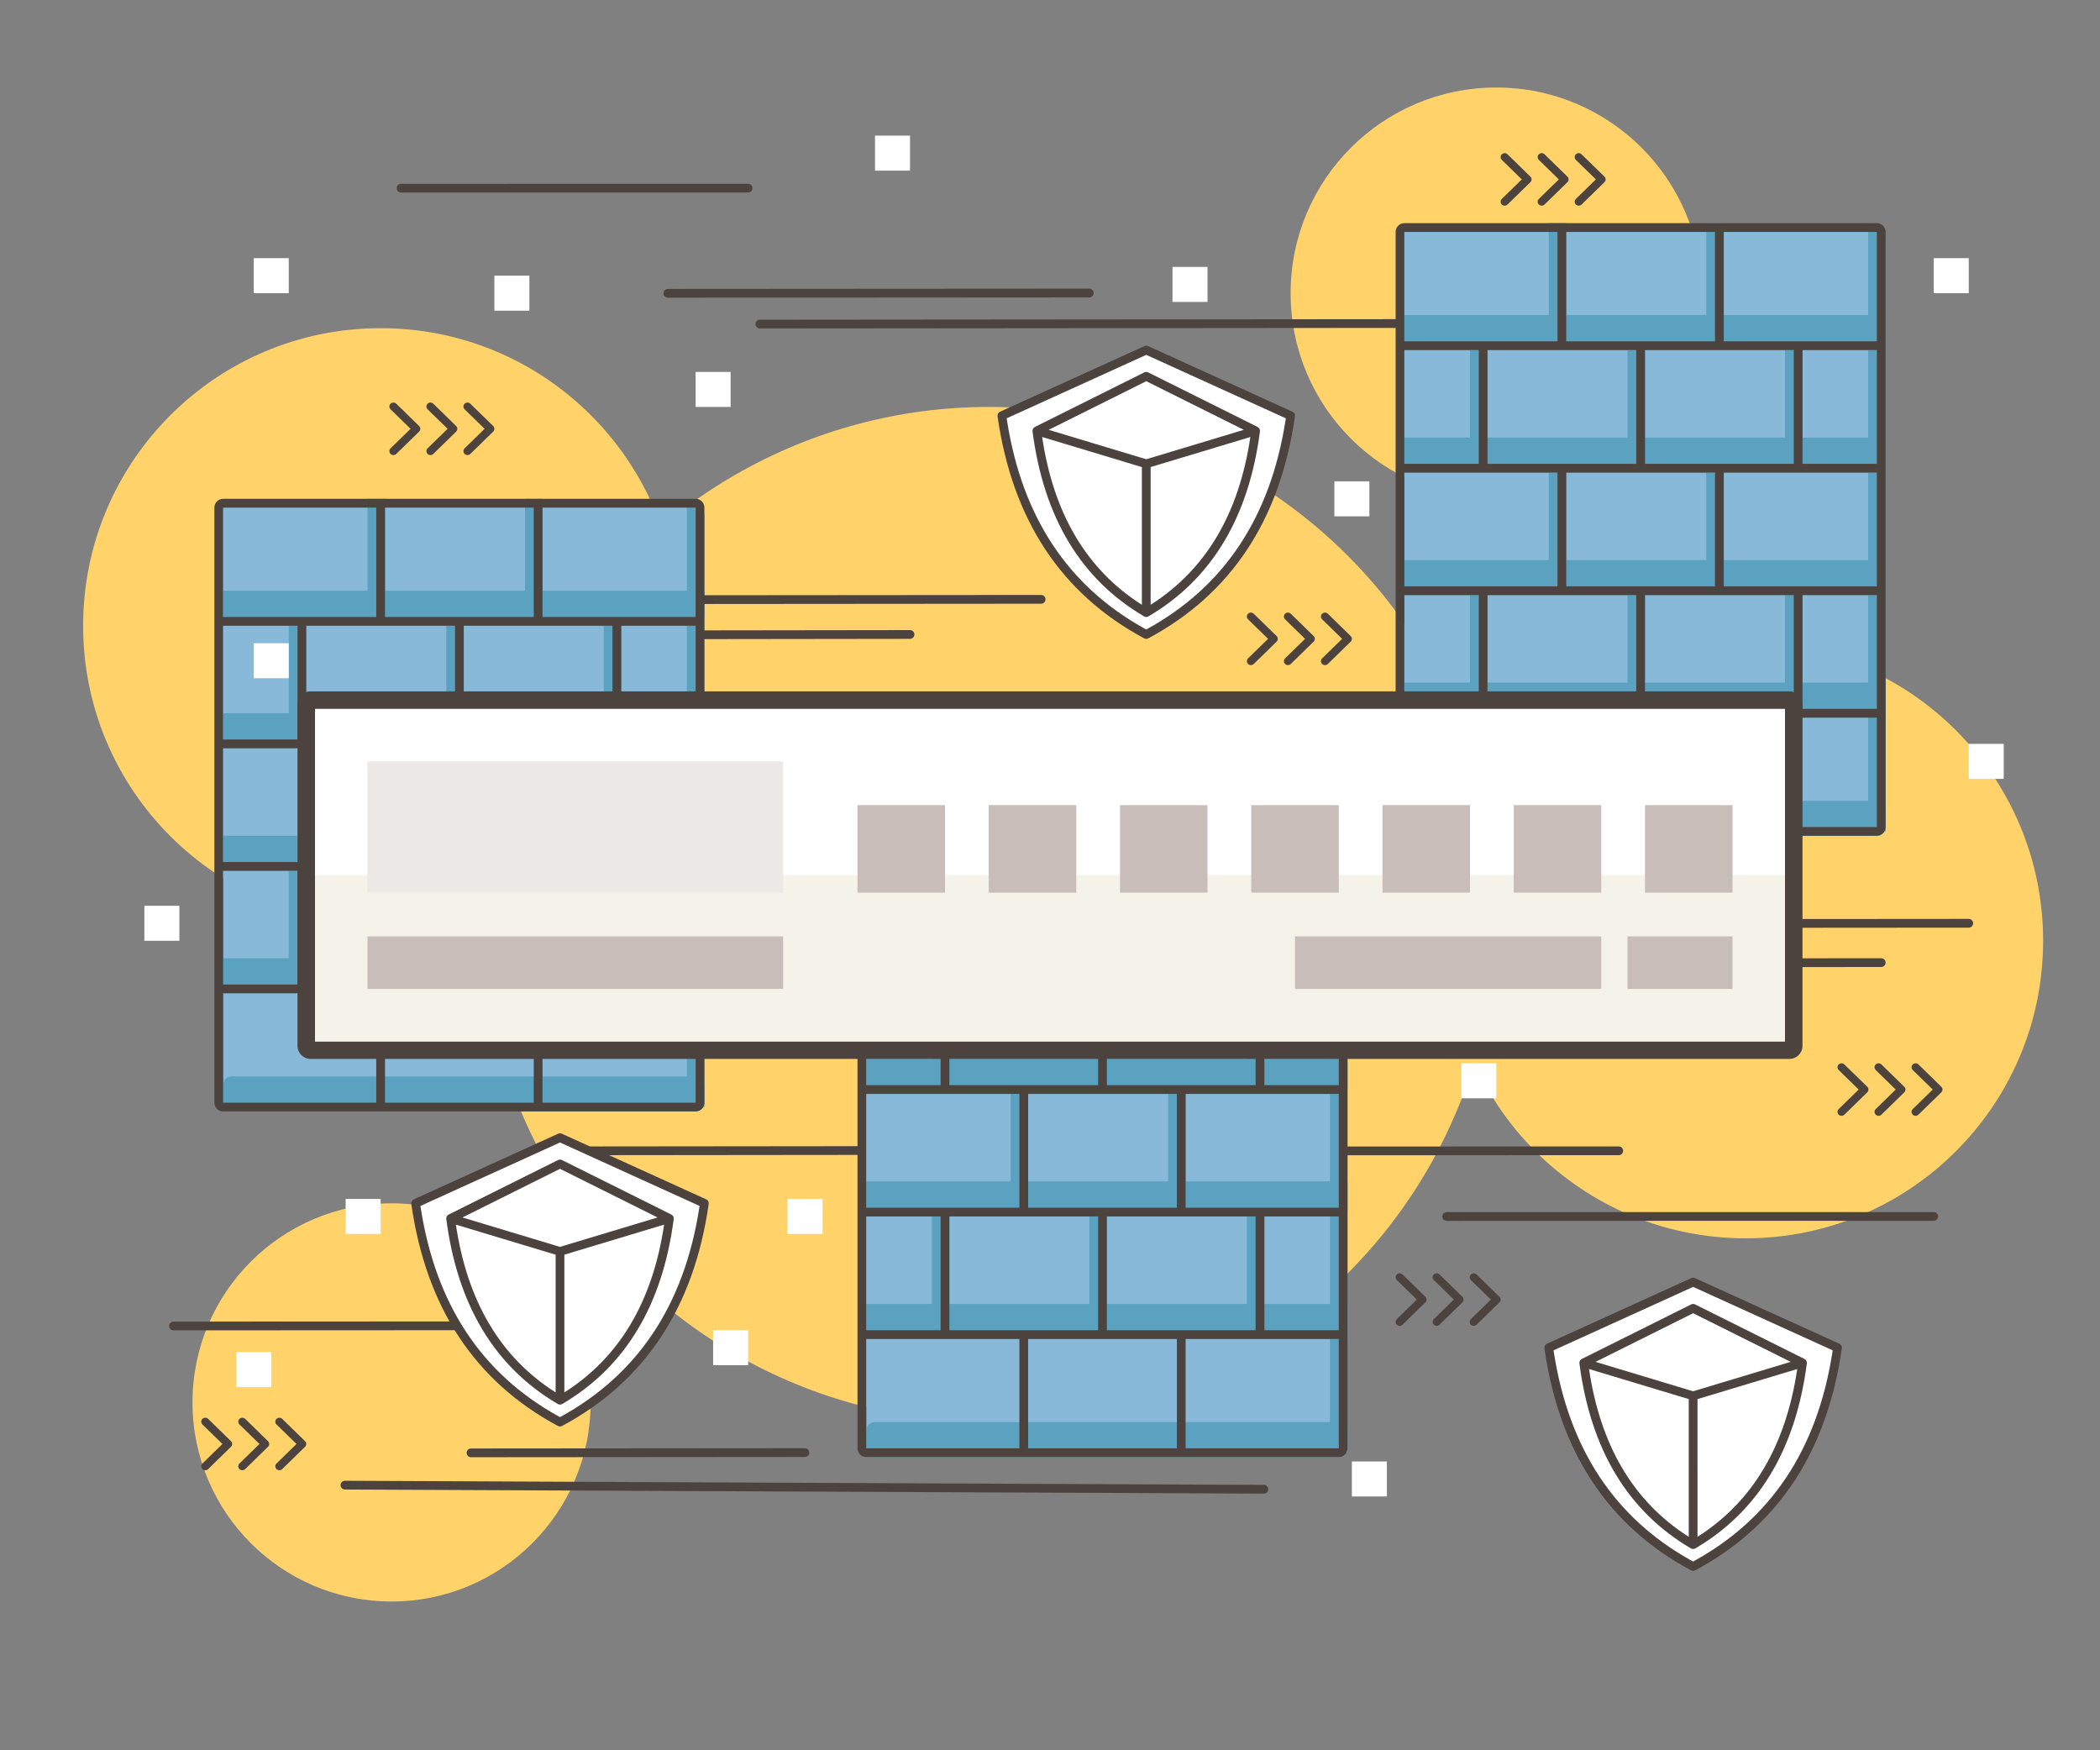 <?xml version="1.0" encoding="UTF-8"?>
<svg width="480px" height="400px" viewBox="0 0 480 400" version="1.1" xmlns="http://www.w3.org/2000/svg" xmlns:xlink="http://www.w3.org/1999/xlink">
    <rect x="0" y="0" width="480" height="400" fill="#808080" stroke="none"/>
    <!-- Generator: Sketch 63.1 (92452) - https://sketch.com -->
    <title>img/PublicSectors</title>
    <desc>Created with Sketch.</desc>
    <g id="img/PublicSectors" stroke="none" stroke-width="1" fill="none" fill-rule="evenodd">
        <circle id="Oval-Copy-11" fill="#FFD36A" cx="226" cy="209" r="116"></circle>
        <circle id="Oval-Copy-12" fill="#FFD36A" cx="342" cy="67" r="47"></circle>
        <circle id="Oval-Copy-15" fill="#FFD36A" cx="399" cy="215" r="68"></circle>
        <circle id="Oval-Copy-16" fill="#FFD36A" cx="89.5" cy="320.5" r="45.5"></circle>
        <circle id="Oval-Copy-13" fill="#FFD36A" cx="87" cy="143" r="68"></circle>
        <g id="wall" transform="translate(196, 193)">
            <rect id="Rectangle" fill="#88B9D8" x="2" y="1" width="108" height="139"></rect>
            <rect id="Rectangle-Copy-6" fill="#5AA2BF" x="2" y="21" width="110" height="8"></rect>
            <rect id="Rectangle-Copy-47" fill="#5AA2BF" x="35" y="0" width="4" height="27"></rect>
            <rect id="Rectangle-Copy-54" fill="#5AA2BF" x="35" y="57" width="4" height="27"></rect>
            <rect id="Rectangle-Copy-50" fill="#5AA2BF" x="17" y="29" width="4" height="27"></rect>
            <rect id="Rectangle-Copy-58" fill="#5AA2BF" x="17" y="85" width="4" height="27"></rect>
            <rect id="Rectangle-Copy-48" fill="#5AA2BF" x="71" y="0" width="4" height="27"></rect>
            <rect id="Rectangle-Copy-55" fill="#5AA2BF" x="71" y="57" width="4" height="27"></rect>
            <rect id="Rectangle-Copy-51" fill="#5AA2BF" x="53" y="29" width="4" height="27"></rect>
            <rect id="Rectangle-Copy-59" fill="#5AA2BF" x="53" y="85" width="4" height="27"></rect>
            <path d="M108,0 C110.209,-4.05812251e-16 112,1.791 112,4 L112,27 L112,27 L108,27 L108,0 Z" id="Rectangle-Copy-49" fill="#5AA2BF"></path>
            <rect id="Rectangle-Copy-56" fill="#5AA2BF" x="108" y="57" width="4" height="27"></rect>
            <rect id="Rectangle-Copy-57" fill="#5AA2BF" x="108" y="112" width="4" height="27"></rect>
            <rect id="Rectangle-Copy-52" fill="#5AA2BF" x="89" y="29" width="4" height="27"></rect>
            <rect id="Rectangle-Copy-60" fill="#5AA2BF" x="89" y="85" width="4" height="27"></rect>
            <rect id="Rectangle-Copy-53" fill="#5AA2BF" x="108" y="29" width="4" height="27"></rect>
            <rect id="Rectangle-Copy-61" fill="#5AA2BF" x="108" y="85" width="4" height="27"></rect>
            <rect id="Rectangle-Copy-43" fill="#5AA2BF" x="2" y="49" width="110" height="8"></rect>
            <rect id="Rectangle-Copy-44" fill="#5AA2BF" x="2" y="77" width="110" height="8"></rect>
            <rect id="Rectangle-Copy-45" fill="#5AA2BF" x="2" y="105" width="110" height="8"></rect>
            <rect id="Rectangle-Copy-46" fill="#5AA2BF" x="2" y="132" width="110" height="8" rx="2"></rect>
            <path d="M110,0 C111.105,0 112,0.895 112,2 L112,2 L112,138 C112,139.105 111.105,140 110,140 L110,140 L2,140 C0.895,140 0,139.105 0,138 L0,138 L0,2 C0,0.895 0.895,0 2,0 L2,0 Z M110,113 L2,113 L2,138 L37,138 L37,113 L39,113 L39,138 L73,138 L73,113 L75,113 L75,138 L110,138 L110,113 Z M110,111 L110,85 L93,85 L93,111 L110,111 Z M37,57 L2,57 L2,83 L37,83 L37,57 Z M73,57 L39,57 L39,83 L73,83 L73,57 Z M110,57 L75,57 L75,83 L110,83 L110,57 Z M110,29 L93,29 L93,55 L110,55 L110,29 Z M91,29 L57,29 L57,55 L91,55 L91,29 Z M55,29 L21,29 L21,55 L55,55 L55,29 Z M19,29 L2,29 L2,55 L19,55 L19,29 Z M37,2 L2,2 L2,27 L37,27 L37,2 Z M73,2 L39,2 L39,27 L73,27 L73,2 Z M110,2 L75,2 L75,27 L110,27 L110,2 Z M91,85 L57,85 L57,111 L55,111 L55,85 L21,85 L21,111 L19,111 L19,85 L2,85 L2,111 L91,111 L91,85 Z" id="Combined-Shape" fill="#4C433F" fill-rule="nonzero"></path>
        </g>
        <g id="wall-copy" transform="translate(319, 51)">
            <rect id="Rectangle" fill="#88B9D8" x="2" y="1" width="108" height="139"></rect>
            <rect id="Rectangle-Copy-6" fill="#5AA2BF" x="2" y="21" width="110" height="8"></rect>
            <rect id="Rectangle-Copy-47" fill="#5AA2BF" x="35" y="0" width="4" height="27"></rect>
            <rect id="Rectangle-Copy-54" fill="#5AA2BF" x="35" y="57" width="4" height="27"></rect>
            <rect id="Rectangle-Copy-50" fill="#5AA2BF" x="17" y="29" width="4" height="27"></rect>
            <rect id="Rectangle-Copy-58" fill="#5AA2BF" x="17" y="85" width="4" height="27"></rect>
            <rect id="Rectangle-Copy-48" fill="#5AA2BF" x="71" y="0" width="4" height="27"></rect>
            <rect id="Rectangle-Copy-55" fill="#5AA2BF" x="71" y="57" width="4" height="27"></rect>
            <rect id="Rectangle-Copy-51" fill="#5AA2BF" x="53" y="29" width="4" height="27"></rect>
            <rect id="Rectangle-Copy-59" fill="#5AA2BF" x="53" y="85" width="4" height="27"></rect>
            <path d="M108,0 C110.209,-4.05812251e-16 112,1.791 112,4 L112,27 L112,27 L108,27 L108,0 Z" id="Rectangle-Copy-49" fill="#5AA2BF"></path>
            <rect id="Rectangle-Copy-56" fill="#5AA2BF" x="108" y="57" width="4" height="27"></rect>
            <rect id="Rectangle-Copy-57" fill="#5AA2BF" x="108" y="112" width="4" height="27"></rect>
            <rect id="Rectangle-Copy-52" fill="#5AA2BF" x="89" y="29" width="4" height="27"></rect>
            <rect id="Rectangle-Copy-60" fill="#5AA2BF" x="89" y="85" width="4" height="27"></rect>
            <rect id="Rectangle-Copy-53" fill="#5AA2BF" x="108" y="29" width="4" height="27"></rect>
            <rect id="Rectangle-Copy-61" fill="#5AA2BF" x="108" y="85" width="4" height="27"></rect>
            <rect id="Rectangle-Copy-43" fill="#5AA2BF" x="2" y="49" width="110" height="8"></rect>
            <rect id="Rectangle-Copy-44" fill="#5AA2BF" x="2" y="77" width="110" height="8"></rect>
            <rect id="Rectangle-Copy-45" fill="#5AA2BF" x="2" y="105" width="110" height="8"></rect>
            <rect id="Rectangle-Copy-46" fill="#5AA2BF" x="2" y="132" width="110" height="8" rx="2"></rect>
            <path d="M110,0 C111.105,0 112,0.895 112,2 L112,2 L112,138 C112,139.105 111.105,140 110,140 L110,140 L2,140 C0.895,140 0,139.105 0,138 L0,138 L0,2 C0,0.895 0.895,0 2,0 L2,0 Z M110,113 L2,113 L2,138 L37,138 L37,113 L39,113 L39,138 L73,138 L73,113 L75,113 L75,138 L110,138 L110,113 Z M110,111 L110,85 L93,85 L93,111 L110,111 Z M37,57 L2,57 L2,83 L37,83 L37,57 Z M73,57 L39,57 L39,83 L73,83 L73,57 Z M110,57 L75,57 L75,83 L110,83 L110,57 Z M110,29 L93,29 L93,55 L110,55 L110,29 Z M91,29 L57,29 L57,55 L91,55 L91,29 Z M55,29 L21,29 L21,55 L55,55 L55,29 Z M19,29 L2,29 L2,55 L19,55 L19,29 Z M37,2 L2,2 L2,27 L37,27 L37,2 Z M73,2 L39,2 L39,27 L73,27 L73,2 Z M110,2 L75,2 L75,27 L110,27 L110,2 Z M91,85 L57,85 L57,111 L55,111 L55,85 L21,85 L21,111 L19,111 L19,85 L2,85 L2,111 L91,111 L91,85 Z" id="Combined-Shape" fill="#4C433F" fill-rule="nonzero"></path>
        </g>
        <g id="wall-copy-2" transform="translate(49, 114)">
            <rect id="Rectangle" fill="#88B9D8" x="2" y="1" width="108" height="139"></rect>
            <rect id="Rectangle-Copy-6" fill="#5AA2BF" x="2" y="21" width="110" height="8"></rect>
            <rect id="Rectangle-Copy-47" fill="#5AA2BF" x="35" y="0" width="4" height="27"></rect>
            <rect id="Rectangle-Copy-54" fill="#5AA2BF" x="35" y="57" width="4" height="27"></rect>
            <rect id="Rectangle-Copy-50" fill="#5AA2BF" x="17" y="29" width="4" height="27"></rect>
            <rect id="Rectangle-Copy-58" fill="#5AA2BF" x="17" y="85" width="4" height="27"></rect>
            <rect id="Rectangle-Copy-48" fill="#5AA2BF" x="71" y="0" width="4" height="27"></rect>
            <rect id="Rectangle-Copy-55" fill="#5AA2BF" x="71" y="57" width="4" height="27"></rect>
            <rect id="Rectangle-Copy-51" fill="#5AA2BF" x="53" y="29" width="4" height="27"></rect>
            <rect id="Rectangle-Copy-59" fill="#5AA2BF" x="53" y="85" width="4" height="27"></rect>
            <path d="M108,0 C110.209,-4.05812251e-16 112,1.791 112,4 L112,27 L112,27 L108,27 L108,0 Z" id="Rectangle-Copy-49" fill="#5AA2BF"></path>
            <rect id="Rectangle-Copy-56" fill="#5AA2BF" x="108" y="57" width="4" height="27"></rect>
            <rect id="Rectangle-Copy-57" fill="#5AA2BF" x="108" y="112" width="4" height="27"></rect>
            <rect id="Rectangle-Copy-52" fill="#5AA2BF" x="89" y="29" width="4" height="27"></rect>
            <rect id="Rectangle-Copy-60" fill="#5AA2BF" x="89" y="85" width="4" height="27"></rect>
            <rect id="Rectangle-Copy-53" fill="#5AA2BF" x="108" y="29" width="4" height="27"></rect>
            <rect id="Rectangle-Copy-61" fill="#5AA2BF" x="108" y="85" width="4" height="27"></rect>
            <rect id="Rectangle-Copy-43" fill="#5AA2BF" x="2" y="49" width="110" height="8"></rect>
            <rect id="Rectangle-Copy-44" fill="#5AA2BF" x="2" y="77" width="110" height="8"></rect>
            <rect id="Rectangle-Copy-45" fill="#5AA2BF" x="2" y="105" width="110" height="8"></rect>
            <rect id="Rectangle-Copy-46" fill="#5AA2BF" x="2" y="132" width="110" height="8" rx="2"></rect>
            <path d="M110,0 C111.105,0 112,0.895 112,2 L112,2 L112,138 C112,139.105 111.105,140 110,140 L110,140 L2,140 C0.895,140 0,139.105 0,138 L0,138 L0,2 C0,0.895 0.895,0 2,0 L2,0 Z M110,113 L2,113 L2,138 L37,138 L37,113 L39,113 L39,138 L73,138 L73,113 L75,113 L75,138 L110,138 L110,113 Z M110,111 L110,85 L93,85 L93,111 L110,111 Z M37,57 L2,57 L2,83 L37,83 L37,57 Z M73,57 L39,57 L39,83 L73,83 L73,57 Z M110,57 L75,57 L75,83 L110,83 L110,57 Z M110,29 L93,29 L93,55 L110,55 L110,29 Z M91,29 L57,29 L57,55 L91,55 L91,29 Z M55,29 L21,29 L21,55 L55,55 L55,29 Z M19,29 L2,29 L2,55 L19,55 L19,29 Z M37,2 L2,2 L2,27 L37,27 L37,2 Z M73,2 L39,2 L39,27 L73,27 L73,2 Z M110,2 L75,2 L75,27 L110,27 L110,2 Z M91,85 L57,85 L57,111 L55,111 L55,85 L21,85 L21,111 L19,111 L19,85 L2,85 L2,111 L91,111 L91,85 Z" id="Combined-Shape" fill="#4C433F" fill-rule="nonzero"></path>
        </g>
        <g id="Group-2" transform="translate(229, 80)">
            <path d="M33,0 C51.667,10 62.667,26.667 66,50 L33,65 L0,50 C3.333,26.667 14.333,10 33,0 Z" id="Triangle" fill="#FFFFFF" transform="translate(33, 32.5) scale(1, -1) translate(-33, -32.5) "></path>
            <path d="M32.528,-0.881 C13.571,9.274 2.387,26.22 -0.99,49.859 C-1.053,50.298 -0.818,50.727 -0.414,50.91 L32.586,65.91 C32.849,66.03 33.151,66.03 33.414,65.91 L66.414,50.91 C66.818,50.727 67.053,50.298 66.99,49.859 C63.613,26.22 52.429,9.274 33.472,-0.881 C33.177,-1.04 32.823,-1.04 32.528,-0.881 Z M33,1.137 L33.077,1.179 C50.756,10.855 61.321,26.688 64.804,48.768 L64.901,49.4 L33,63.901 L1.098,49.4 L1.196,48.768 C4.643,26.918 15.025,11.186 32.373,1.483 L33,1.137 Z" id="Triangle" fill="#4C433F" fill-rule="nonzero" transform="translate(33, 32.5) scale(1, -1) translate(-33, -32.5) "></path>
            <path d="M33.446,5.105 L58.446,17.567 C58.828,17.757 59.047,18.168 58.992,18.591 C56.428,38.267 47.929,52.389 33.507,60.862 C33.194,61.046 32.806,61.046 32.493,60.862 C18.071,52.389 9.572,38.267 7.008,18.591 C6.953,18.168 7.172,17.757 7.554,17.567 L32.554,5.105 C32.835,4.965 33.165,4.965 33.446,5.105 Z M9.206,19.869 L9.174,19.655 C11.761,37.36 19.365,50.188 32,58.217 L32,26.742 L9.206,19.869 Z M56.794,19.87 L34,26.742 L34.001,58.216 C46.584,50.22 54.178,37.463 56.794,19.87 Z M33,7.118 L10.702,18.232 L33,24.955 L55.298,18.232 L33,7.118 Z" id="Combined-Shape" fill="#4C433F" fill-rule="nonzero"></path>
        </g>
        <g id="Group-2-Copy-2" transform="translate(94, 259)">
            <path d="M34,1 C52.667,11 63.667,27.667 67,51 L34,66 L1,51 C4.333,27.667 15.333,11 34,1 Z" id="Triangle" fill="#FFFFFF" transform="translate(34, 33.5) scale(1, -1) translate(-34, -33.5) "></path>
            <path d="M33.528,0.119 C14.571,10.274 3.387,27.22 0.01,50.859 C-0.053,51.298 0.182,51.727 0.586,51.91 L33.586,66.91 C33.849,67.03 34.151,67.03 34.414,66.91 L67.414,51.91 C67.818,51.727 68.053,51.298 67.99,50.859 C64.613,27.22 53.429,10.274 34.472,0.119 C34.177,-0.04 33.823,-0.04 33.528,0.119 Z M34,2.137 L34.077,2.179 C51.756,11.855 62.321,27.688 65.804,49.768 L65.901,50.4 L34,64.901 L2.098,50.4 L2.196,49.768 C5.643,27.918 16.025,12.186 33.373,2.483 L34,2.137 Z" id="Triangle" fill="#4C433F" fill-rule="nonzero" transform="translate(34, 33.5) scale(1, -1) translate(-34, -33.5) "></path>
            <path d="M34.446,6.105 L59.446,18.567 C59.828,18.757 60.047,19.168 59.992,19.591 C57.428,39.267 48.929,53.389 34.507,61.862 C34.194,62.046 33.806,62.046 33.493,61.862 C19.071,53.389 10.572,39.267 8.008,19.591 C7.953,19.168 8.172,18.757 8.554,18.567 L33.554,6.105 C33.835,5.965 34.165,5.965 34.446,6.105 Z M10.206,20.869 L10.174,20.655 C12.761,38.36 20.365,51.188 33,59.217 L33,27.742 L10.206,20.869 Z M57.794,20.87 L35,27.742 L35.001,59.216 C47.584,51.22 55.178,38.463 57.794,20.87 Z M34,8.118 L11.702,19.232 L34,25.955 L56.298,19.232 L34,8.118 Z" id="Combined-Shape" fill="#4C433F" fill-rule="nonzero"></path>
        </g>
        <g id="Group-2-Copy" transform="translate(354, 293)">
            <path d="M33,0 C51.667,10 62.667,26.667 66,50 L33,65 L0,50 C3.333,26.667 14.333,10 33,0 Z" id="Triangle" fill="#FFFFFF" transform="translate(33, 32.5) scale(1, -1) translate(-33, -32.5) "></path>
            <path d="M32.528,-0.881 C13.571,9.274 2.387,26.22 -0.99,49.859 C-1.053,50.298 -0.818,50.727 -0.414,50.91 L32.586,65.91 C32.849,66.03 33.151,66.03 33.414,65.91 L66.414,50.91 C66.818,50.727 67.053,50.298 66.99,49.859 C63.613,26.22 52.429,9.274 33.472,-0.881 C33.177,-1.04 32.823,-1.04 32.528,-0.881 Z M33,1.137 L33.077,1.179 C50.756,10.855 61.321,26.688 64.804,48.768 L64.901,49.4 L33,63.901 L1.098,49.4 L1.196,48.768 C4.643,26.918 15.025,11.186 32.373,1.483 L33,1.137 Z" id="Triangle" fill="#4C433F" fill-rule="nonzero" transform="translate(33, 32.5) scale(1, -1) translate(-33, -32.5) "></path>
            <path d="M33.446,5.105 L58.446,17.567 C58.828,17.757 59.047,18.168 58.992,18.591 C56.428,38.267 47.929,52.389 33.507,60.862 C33.194,61.046 32.806,61.046 32.493,60.862 C18.071,52.389 9.572,38.267 7.008,18.591 C6.953,18.168 7.172,17.757 7.554,17.567 L32.554,5.105 C32.835,4.965 33.165,4.965 33.446,5.105 Z M9.206,19.869 L9.174,19.655 C11.761,37.36 19.365,50.188 32,58.217 L32,26.742 L9.206,19.869 Z M56.794,19.87 L34,26.742 L34.001,58.216 C46.584,50.22 54.178,37.463 56.794,19.87 Z M33,7.118 L10.702,18.232 L33,24.955 L55.298,18.232 L33,7.118 Z" id="Combined-Shape" fill="#4C433F" fill-rule="nonzero"></path>
        </g>
        <path d="M106.199,92.264 C106.56,91.912 107.145,91.912 107.505,92.264 L107.505,92.264 L112.73,97.363 C113.09,97.715 113.09,98.285 112.73,98.637 L112.73,98.637 L107.505,103.736 C107.145,104.088 106.56,104.088 106.199,103.736 C105.839,103.384 105.839,102.813 106.199,102.461 L106.199,102.461 L110.77,98 L106.199,93.539 C105.839,93.187 105.839,92.616 106.199,92.264 Z M97.735,92.264 C98.096,91.912 98.68,91.912 99.041,92.264 L99.041,92.264 L104.265,97.363 C104.626,97.715 104.626,98.285 104.265,98.637 L104.265,98.637 L99.041,103.736 C98.68,104.088 98.096,104.088 97.735,103.736 C97.374,103.384 97.374,102.813 97.735,102.461 L97.735,102.461 L102.306,98 L97.735,93.539 C97.374,93.187 97.374,92.616 97.735,92.264 Z M89.27,92.264 C89.631,91.912 90.216,91.912 90.577,92.264 L90.577,92.264 L95.801,97.363 C96.161,97.715 96.161,98.285 95.801,98.637 L95.801,98.637 L90.577,103.736 C90.216,104.088 89.631,104.088 89.27,103.736 C88.91,103.384 88.91,102.813 89.27,102.461 L89.27,102.461 L93.842,98 L89.27,93.539 C88.91,93.187 88.91,92.616 89.27,92.264 Z" id="Combined-Shape-Copy" fill="#4C433F"></path>
        <path d="M302.199,140.264 C302.56,139.912 303.145,139.912 303.505,140.264 L303.505,140.264 L308.73,145.363 C309.09,145.715 309.09,146.285 308.73,146.637 L308.73,146.637 L303.505,151.736 C303.145,152.088 302.56,152.088 302.199,151.736 C301.839,151.384 301.839,150.813 302.199,150.461 L302.199,150.461 L306.77,146 L302.199,141.539 C301.839,141.187 301.839,140.616 302.199,140.264 Z M293.735,140.264 C294.096,139.912 294.68,139.912 295.041,140.264 L295.041,140.264 L300.265,145.363 C300.626,145.715 300.626,146.285 300.265,146.637 L300.265,146.637 L295.041,151.736 C294.68,152.088 294.096,152.088 293.735,151.736 C293.374,151.384 293.374,150.813 293.735,150.461 L293.735,150.461 L298.306,146 L293.735,141.539 C293.374,141.187 293.374,140.616 293.735,140.264 Z M285.27,140.264 C285.631,139.912 286.216,139.912 286.577,140.264 L286.577,140.264 L291.801,145.363 C292.161,145.715 292.161,146.285 291.801,146.637 L291.801,146.637 L286.577,151.736 C286.216,152.088 285.631,152.088 285.27,151.736 C284.91,151.384 284.91,150.813 285.27,150.461 L285.27,150.461 L289.842,146 L285.27,141.539 C284.91,141.187 284.91,140.616 285.27,140.264 Z" id="Combined-Shape-Copy-5" fill="#4C433F"></path>
        <path d="M360.199,35.264 C360.56,34.912 361.145,34.912 361.505,35.264 L361.505,35.264 L366.73,40.363 C367.09,40.715 367.09,41.285 366.73,41.637 L366.73,41.637 L361.505,46.736 C361.145,47.088 360.56,47.088 360.199,46.736 C359.839,46.384 359.839,45.813 360.199,45.461 L360.199,45.461 L364.77,41 L360.199,36.539 C359.839,36.187 359.839,35.616 360.199,35.264 Z M351.735,35.264 C352.096,34.912 352.68,34.912 353.041,35.264 L353.041,35.264 L358.265,40.363 C358.626,40.715 358.626,41.285 358.265,41.637 L358.265,41.637 L353.041,46.736 C352.68,47.088 352.096,47.088 351.735,46.736 C351.374,46.384 351.374,45.813 351.735,45.461 L351.735,45.461 L356.306,41 L351.735,36.539 C351.374,36.187 351.374,35.616 351.735,35.264 Z M343.27,35.264 C343.631,34.912 344.216,34.912 344.577,35.264 L344.577,35.264 L349.801,40.363 C350.161,40.715 350.161,41.285 349.801,41.637 L349.801,41.637 L344.577,46.736 C344.216,47.088 343.631,47.088 343.27,46.736 C342.91,46.384 342.91,45.813 343.27,45.461 L343.27,45.461 L347.842,41 L343.27,36.539 C342.91,36.187 342.91,35.616 343.27,35.264 Z" id="Combined-Shape-Copy-4" fill="#4C433F"></path>
        <path d="M336.199,291.264 C336.56,290.912 337.145,290.912 337.505,291.264 L337.505,291.264 L342.73,296.363 C343.09,296.715 343.09,297.285 342.73,297.637 L342.73,297.637 L337.505,302.736 C337.145,303.088 336.56,303.088 336.199,302.736 C335.839,302.384 335.839,301.813 336.199,301.461 L336.199,301.461 L340.77,297 L336.199,292.539 C335.839,292.187 335.839,291.616 336.199,291.264 Z M327.735,291.264 C328.096,290.912 328.68,290.912 329.041,291.264 L329.041,291.264 L334.265,296.363 C334.626,296.715 334.626,297.285 334.265,297.637 L334.265,297.637 L329.041,302.736 C328.68,303.088 328.096,303.088 327.735,302.736 C327.374,302.384 327.374,301.813 327.735,301.461 L327.735,301.461 L332.306,297 L327.735,292.539 C327.374,292.187 327.374,291.616 327.735,291.264 Z M319.27,291.264 C319.631,290.912 320.216,290.912 320.577,291.264 L320.577,291.264 L325.801,296.363 C326.161,296.715 326.161,297.285 325.801,297.637 L325.801,297.637 L320.577,302.736 C320.216,303.088 319.631,303.088 319.27,302.736 C318.91,302.384 318.91,301.813 319.27,301.461 L319.27,301.461 L323.842,297 L319.27,292.539 C318.91,292.187 318.91,291.616 319.27,291.264 Z" id="Combined-Shape-Copy-2" fill="#4C433F"></path>
        <path d="M437.199,243.264 C437.56,242.912 438.145,242.912 438.505,243.264 L438.505,243.264 L443.73,248.363 C444.09,248.715 444.09,249.285 443.73,249.637 L443.73,249.637 L438.505,254.736 C438.145,255.088 437.56,255.088 437.199,254.736 C436.839,254.384 436.839,253.813 437.199,253.461 L437.199,253.461 L441.77,249 L437.199,244.539 C436.839,244.187 436.839,243.616 437.199,243.264 Z M428.735,243.264 C429.096,242.912 429.68,242.912 430.041,243.264 L430.041,243.264 L435.265,248.363 C435.626,248.715 435.626,249.285 435.265,249.637 L435.265,249.637 L430.041,254.736 C429.68,255.088 429.096,255.088 428.735,254.736 C428.374,254.384 428.374,253.813 428.735,253.461 L428.735,253.461 L433.306,249 L428.735,244.539 C428.374,244.187 428.374,243.616 428.735,243.264 Z M420.27,243.264 C420.631,242.912 421.216,242.912 421.577,243.264 L421.577,243.264 L426.801,248.363 C427.161,248.715 427.161,249.285 426.801,249.637 L426.801,249.637 L421.577,254.736 C421.216,255.088 420.631,255.088 420.27,254.736 C419.91,254.384 419.91,253.813 420.27,253.461 L420.27,253.461 L424.842,249 L420.27,244.539 C419.91,244.187 419.91,243.616 420.27,243.264 Z" id="Combined-Shape-Copy-6" fill="#4C433F"></path>
        <path d="M63.199,324.264 C63.56,323.912 64.145,323.912 64.505,324.264 L64.505,324.264 L69.73,329.363 C70.09,329.715 70.09,330.285 69.73,330.637 L69.73,330.637 L64.505,335.736 C64.145,336.088 63.56,336.088 63.199,335.736 C62.839,335.384 62.839,334.813 63.199,334.461 L63.199,334.461 L67.77,330 L63.199,325.539 C62.839,325.187 62.839,324.616 63.199,324.264 Z M54.735,324.264 C55.096,323.912 55.68,323.912 56.041,324.264 L56.041,324.264 L61.265,329.363 C61.626,329.715 61.626,330.285 61.265,330.637 L61.265,330.637 L56.041,335.736 C55.68,336.088 55.096,336.088 54.735,335.736 C54.374,335.384 54.374,334.813 54.735,334.461 L54.735,334.461 L59.306,330 L54.735,325.539 C54.374,325.187 54.374,324.616 54.735,324.264 Z M46.27,324.264 C46.631,323.912 47.216,323.912 47.577,324.264 L47.577,324.264 L52.801,329.363 C53.161,329.715 53.161,330.285 52.801,330.637 L52.801,330.637 L47.577,335.736 C47.216,336.088 46.631,336.088 46.27,335.736 C45.91,335.384 45.91,334.813 46.27,334.461 L46.27,334.461 L50.842,330 L46.27,325.539 C45.91,325.187 45.91,324.616 46.27,324.264 Z" id="Combined-Shape-Copy-3" fill="#4C433F"></path>
        <path d="M207.999,144 C208.551,143.999 208.999,144.446 209,144.999 C209.001,145.512 208.615,145.935 208.118,145.993 L208.001,146 L160.683,146.062 C160.131,146.063 159.683,145.616 159.682,145.064 C159.681,144.551 160.067,144.128 160.564,144.069 L160.681,144.063 L207.999,144 Z" id="Line-3-Copy-39" fill="#4C433F" fill-rule="nonzero"></path>
        <path d="M319.046,72.938 C319.598,72.937 320.046,73.384 320.046,73.937 C320.046,74.449 319.661,74.872 319.164,74.931 L319.047,74.938 L173.683,75.062 C173.131,75.063 172.682,74.616 172.682,74.063 C172.682,73.551 173.067,73.128 173.565,73.069 L173.681,73.063 L319.046,72.938 Z" id="Line-3-Copy-45" fill="#4C433F" fill-rule="nonzero"></path>
        <path d="M196.045,261.938 C196.598,261.937 197.046,262.384 197.046,262.936 C197.046,263.449 196.661,263.872 196.164,263.931 L196.048,263.938 L135.001,264 C134.449,264.001 134,263.553 134,263.001 C134,262.488 134.385,262.065 134.882,262.007 L134.999,262 L196.045,261.938 Z" id="Line-3-Copy-43" fill="#4C433F" fill-rule="nonzero"></path>
        <path d="M104,302 C104.552,302 105,302.447 105,303 C105,303.512 104.614,303.935 104.117,303.993 L104,304 L39.659,304.031 C39.107,304.032 38.659,303.584 38.659,303.032 C38.659,302.519 39.045,302.096 39.542,302.038 L39.658,302.031 L104,302 Z" id="Line-3-Copy-48" fill="#4C433F" fill-rule="nonzero"></path>
        <path d="M183.976,330.969 C184.528,330.968 184.977,331.416 184.977,331.968 C184.977,332.481 184.591,332.904 184.094,332.962 L183.978,332.969 L107.66,333.031 C107.107,333.032 106.659,332.584 106.659,332.032 C106.659,331.519 107.044,331.096 107.541,331.038 L107.658,331.031 L183.976,330.969 Z" id="Line-3-Copy-49" fill="#4C433F" fill-rule="nonzero"></path>
        <path d="M78.846,338.406 L288.892,339.344 C289.444,339.346 289.89,339.796 289.888,340.348 C289.885,340.861 289.497,341.282 289,341.338 L288.883,341.344 L78.837,340.406 C78.284,340.404 77.839,339.954 77.841,339.402 C77.843,338.889 78.231,338.468 78.729,338.412 L78.846,338.406 Z" id="Line-3-Copy-44" fill="#4C433F" fill-rule="nonzero"></path>
        <path d="M237.976,135.969 C238.528,135.968 238.977,136.416 238.977,136.968 C238.977,137.481 238.591,137.904 238.094,137.962 L237.978,137.969 L160.66,138.031 C160.107,138.032 159.659,137.584 159.659,137.032 C159.659,136.519 160.044,136.096 160.541,136.038 L160.658,136.031 L237.976,135.969 Z" id="Line-3-Copy-40" fill="#4C433F" fill-rule="nonzero"></path>
        <path d="M248.976,65.969 C249.528,65.968 249.977,66.416 249.977,66.968 C249.977,67.481 249.591,67.904 249.094,67.962 L248.977,67.969 L152.66,68.031 C152.107,68.032 151.659,67.584 151.659,67.032 C151.659,66.519 152.044,66.096 152.542,66.038 L152.658,66.031 L248.976,65.969 Z" id="Line-3-Copy-41" fill="#4C433F" fill-rule="nonzero"></path>
        <path d="M449.999,210 C450.552,210 451,210.447 451,210.999 C451,211.512 450.615,211.935 450.117,211.993 L450.001,212 L409.66,212.031 C409.107,212.032 408.659,211.584 408.659,211.032 C408.659,210.519 409.044,210.096 409.542,210.038 L409.658,210.031 L449.999,210 Z" id="Line-3-Copy-46" fill="#4C433F" fill-rule="nonzero"></path>
        <path d="M370,262 C370.552,262 371,262.447 371,263 C371,263.513 370.614,263.935 370.117,263.993 L370,264 L307.671,264.016 C307.119,264.016 306.671,263.568 306.671,263.016 C306.671,262.503 307.056,262.08 307.554,262.022 L307.67,262.016 L370,262 Z" id="Line-3-Copy-50" fill="#4C433F" fill-rule="nonzero"></path>
        <path d="M442,277 C442.552,277 443,277.448 443,278 C443,278.513 442.614,278.935 442.117,278.993 L442,279 L330.665,279.008 C330.113,279.008 329.665,278.56 329.665,278.008 C329.665,277.495 330.051,277.072 330.548,277.015 L330.665,277.008 L442,277 Z" id="Line-3-Copy-51" fill="#4C433F" fill-rule="nonzero"></path>
        <path d="M429.999,218.992 C430.552,218.992 431,219.439 431,219.991 C431,220.504 430.615,220.927 430.117,220.985 L430.001,220.992 L409.671,221.008 C409.119,221.008 408.671,220.561 408.671,220.009 C408.67,219.496 409.056,219.073 409.553,219.015 L409.67,219.008 L429.999,218.992 Z" id="Line-3-Copy-47" fill="#4C433F" fill-rule="nonzero"></path>
        <path d="M170.994,41.992 C171.546,41.992 171.994,42.44 171.994,42.992 C171.994,43.505 171.608,43.928 171.111,43.985 L170.994,43.992 L91.665,44.008 C91.113,44.008 90.665,43.56 90.665,43.008 C90.665,42.495 91.051,42.072 91.548,42.015 L91.665,42.008 L170.994,41.992 Z" id="Line-3-Copy-42" fill="#4C433F" fill-rule="nonzero"></path>
        <rect id="Rectangle" fill="#FFFFFF" x="200" y="31" width="8" height="8"></rect>
        <rect id="Rectangle-Copy-28" fill="#FFFFFF" x="442" y="59" width="8" height="8"></rect>
        <rect id="Rectangle-Copy-42" fill="#FFFFFF" x="54" y="309" width="8" height="8"></rect>
        <rect id="Rectangle-Copy-29" fill="#FFFFFF" x="163" y="304" width="8" height="8"></rect>
        <rect id="Rectangle-Copy-30" fill="#FFFFFF" x="33" y="207" width="8" height="8"></rect>
        <rect id="Rectangle-Copy-31" fill="#FFFFFF" x="450" y="170" width="8" height="8"></rect>
        <rect id="Rectangle-Copy-32" fill="#FFFFFF" x="309" y="334" width="8" height="8"></rect>
        <rect id="Rectangle-Copy-33" fill="#FFFFFF" x="159" y="85" width="8" height="8"></rect>
        <rect id="Rectangle-Copy-34" fill="#FFFFFF" x="305" y="110" width="8" height="8"></rect>
        <rect id="Rectangle-Copy-35" fill="#FFFFFF" x="58" y="59" width="8" height="8"></rect>
        <rect id="Rectangle-Copy-36" fill="#FFFFFF" x="113" y="63" width="8" height="8"></rect>
        <rect id="Rectangle-Copy-37" fill="#FFFFFF" x="268" y="61" width="8" height="8"></rect>
        <rect id="Rectangle-Copy-38" fill="#FFFFFF" x="334" y="243" width="8" height="8"></rect>
        <rect id="Rectangle-Copy-39" fill="#FFFFFF" x="180" y="274" width="8" height="8"></rect>
        <rect id="Rectangle-Copy-40" fill="#FFFFFF" x="79" y="274" width="8" height="8"></rect>
        <rect id="Rectangle-Copy-41" fill="#FFFFFF" x="58" y="147" width="8" height="8"></rect>
        <g id="Group-3" transform="translate(70, 160)">
            <rect id="Rectangle" fill="#FFFFFF" x="0" y="0" width="340" height="80" rx="1"></rect>
            <path d="M339,-2 L1,-2 C-0.657,-2 -2,-0.657 -2,1 L-2,79 C-2,80.657 -0.657,82 1,82 L339,82 C340.657,82 342,80.657 342,79 L342,1 C342,-0.657 340.657,-2 339,-2 Z M338,2 L338,78 L2,78 L2,2 L338,2 Z" id="Rectangle" fill="#4C433F" fill-rule="nonzero"></path>
            <rect id="Rectangle-Copy-6" fill="#F5F2E9" x="2" y="40" width="336" height="38"></rect>
            <rect id="Rectangle-Copy-17" fill="#ECE8E6" x="14" y="14" width="95" height="30"></rect>
            <rect id="Rectangle-Copy-19" fill="#C8BDB8" x="126" y="24" width="20" height="20"></rect>
            <rect id="Rectangle-Copy-20" fill="#C8BDB8" x="156" y="24" width="20" height="20"></rect>
            <rect id="Rectangle-Copy-21" fill="#C8BDB8" x="186" y="24" width="20" height="20"></rect>
            <rect id="Rectangle-Copy-22" fill="#C8BDB8" x="216" y="24" width="20" height="20"></rect>
            <rect id="Rectangle-Copy-23" fill="#C8BDB8" x="246" y="24" width="20" height="20"></rect>
            <rect id="Rectangle-Copy-24" fill="#C8BDB8" x="276" y="24" width="20" height="20"></rect>
            <rect id="Rectangle-Copy-25" fill="#C8BDB8" x="306" y="24" width="20" height="20"></rect>
            <rect id="Rectangle-Copy-18" fill="#C8BDB8" x="14" y="54" width="95" height="12"></rect>
            <rect id="Rectangle-Copy-26" fill="#C8BDB8" x="226" y="54" width="70" height="12"></rect>
            <rect id="Rectangle-Copy-27" fill="#C8BDB8" x="302" y="54" width="24" height="12"></rect>
        </g>
    </g>
</svg>